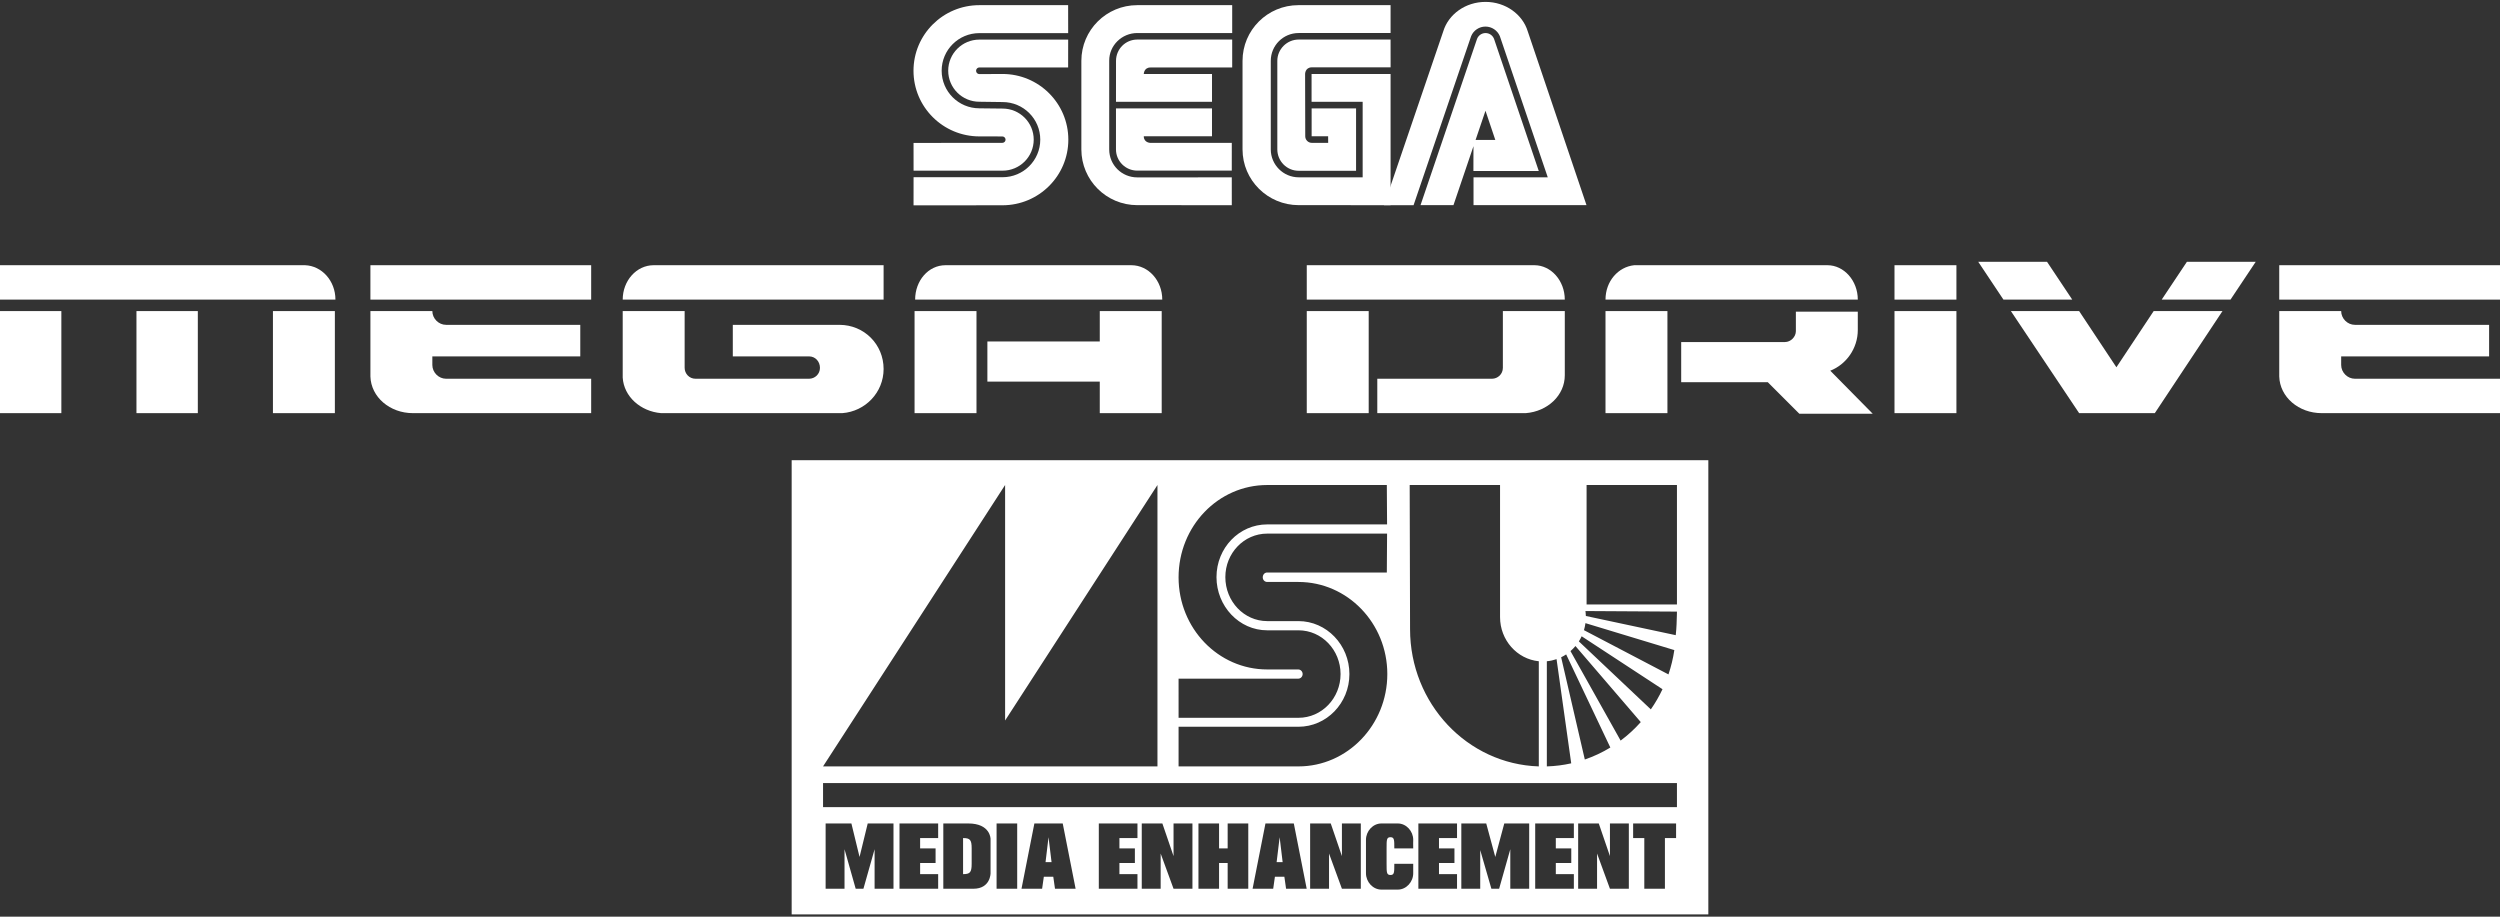<svg clip-rule="evenodd" fill-rule="evenodd" stroke-linejoin="round" stroke-miterlimit="2" viewBox="0 0 600 220" xmlns="http://www.w3.org/2000/svg"><rect x="0" y="0" width="600" height="220" fill="#333333" stroke="none"/><g fill="#fff"><path d="m410 110.455h-220v109h220zm-70.827 99.133c0 2.062-1.65 3.917-3.711 3.917h-3.918c-2.061 0-3.711-1.855-3.711-3.917v-8.041c0-2.061 1.65-3.917 3.711-3.917h3.918c2.061 0 3.711 1.856 3.711 3.917 0 0-.035 1.625 0 2.062h-4.536c0-2.062 0-2.68-.928-2.68s-.928.618-.928 2.68v3.711c0 2.062 0 2.68.934 2.68.922 0 .922-.618.922-2.68h4.536zm38.554-11.958v3.505h-4.33v2.474h3.711v3.505h-3.711v2.68h4.33v3.505h-9.278v-15.669zm5.979 0 2.68 7.835v-7.835h4.536v15.669h-4.536l-3.092-8.453v8.453h-4.536v-15.669zm18.556 0v3.505h-2.681v12.164h-4.948v-12.164h-2.68v-3.505zm-197.926 0 1.955 8.041 1.962-8.041h6.185v15.669h-4.535v-9.484l-2.681 9.484h-1.855l-2.68-9.484v9.484h-4.536v-15.669zm43.915 0h6.803l3.093 15.669h-4.948l-.412-2.886h-2.268l-.413 2.886h-4.948zm55.46 0h6.804l3.092 15.669h-4.948l-.412-2.886h-2.268l-.412 2.886h-4.948zm-59.584 0v15.669h-4.948v-15.669zm74.841 7.216v8.453h-4.536v-15.669h4.948l2.68 7.835v-7.835h4.536v15.669h-4.536zm37.729-7.216 2.171 8.041 2.159-8.041h5.979v15.669h-4.536v-9.484l-2.68 9.484h-1.856l-2.68-9.278v9.278h-4.536v-15.669zm-77.727 0 2.681 7.835v-7.835h4.535v15.669h-4.535l-3.093-8.453v8.453h-4.536v-15.669zm-53.811 0v3.505h-4.329v2.474h3.711v3.505h-3.711v2.68h4.329v3.505h-9.277v-15.669zm120.199 9.484v2.68h4.33v3.505h-9.278v-15.669h9.278v3.505h-4.33v2.474h3.711v3.505zm-52.78 6.185h-4.948v-15.669h4.948v5.979h2.062v-5.979h4.948v15.669h-4.948v-6.185h-2.062zm-66.182 0v-15.669h5.979c5.361 0 5.361 3.711 5.361 3.711v8.247s0 3.711-4.124 3.711zm42.266-6.185v2.68h4.329v3.505h-9.277v-15.669h9.277v3.505h-4.329v2.474h3.711v3.505zm-35.462-3.505c.008-2.066-.412-2.474-2.062-2.474v8.659c1.65 0 2.062-.412 2.062-2.474zm73.191 3.299h1.444l-.72-5.979zm-55.46 0h1.443l-.728-5.979zm151.537-18.968v5.773h-204.936v-5.773zm-119.609-4.003h28.77c11.759 0 21.328-9.945 21.328-22.163 0-12.216-9.569-22.102-21.328-22.102h-7.501c-.591 0-1.066-.49-1.066-1.105 0-.675.473-1.166 1.066-1.166h28.712l.06-9.333h-28.772c-5.554 0-10.044 4.667-10.044 10.439 0 5.832 4.488 10.559 10.044 10.559h7.501c6.735 0 12.231 5.712 12.231 12.71 0 6.999-5.496 12.647-12.231 12.647h-28.77zm86.455-25.236c-5.221-.518-9.302-5.067-9.302-10.597v-31.7h-21.687c.013 1.894.09 33.119.09 34.592 0 17.858 13.743 32.398 30.899 32.941zm7.779 24.501-3.519-25.005c-.742.257-1.525.429-2.332.504v25.236c2.002-.059 3.958-.311 5.851-.735zm-135.867-10.284 36.565-56.514v67.533h-80.259l43.694-67.533zm145.255 6.491-10.602-22.35c-.385.257-.786.485-1.204.688l5.681 24.536c2.152-.737 4.203-1.704 6.125-2.874zm7.305-6.105-15.678-18.254c-.364.436-.764.845-1.191 1.215l12.033 21.479c1.754-1.308 3.375-2.799 4.836-4.44zm-110.927-1.031h28.77c5.614 0 10.105-4.727 10.105-10.499 0-5.771-4.49-10.498-10.105-10.498h-7.501c-6.734 0-12.171-5.771-12.171-12.77 0-7 5.438-12.647 12.171-12.647h28.77l-.059-9.455h-28.714c-11.756 0-21.267 9.884-21.267 22.163 0 12.217 9.511 22.102 21.267 22.102h7.444c.59 0 1.064.492 1.064 1.105 0 .614-.473 1.105-1.064 1.105h-28.712zm116.14-6.863-19.402-12.701c-.198.425-.425.836-.673 1.227l17.275 16.316c1.062-1.522 1.998-3.141 2.8-4.842zm2.84-9.388-21.33-6.466c-.076.576-.197 1.141-.359 1.683l20.281 10.621c.633-1.876 1.11-3.825 1.408-5.838zm.612-8.445c.006-.235.012-.496.017-.79l-22.01-.135c0 .018.001.036 0 .053h.069c.047.374.071.749.079 1.132l21.57 4.605c.21-1.796.233-3.489.275-4.865zm.017-31.173h-21.687v28.668h21.687z"/><path d="m431.009 74.66v4.816c0 1.377-1.238 2.615-2.615 2.615h-24.908v9.633h20.78l7.569 7.569h17.615l-10.184-10.321c3.853-1.514 6.606-5.367 6.606-9.771v-4.403h-14.863z"/><path d="m0 74.66h14.725v24.495h-14.725z"/><path d="m32.752 74.66h14.725v24.495h-14.725z"/><path d="m65.505 74.66h14.862v24.495h-14.862z"/><path d="m88.899 74.66v15.688c.138 4.954 4.679 8.807 10.184 8.807h42.798v-8.256h-34.817c-1.789 0-3.303-1.514-3.303-3.303v-2.064h35.505v-7.569h-32.202c-1.789 0-3.303-1.514-3.303-3.303z"/><path d="m149.45 74.66v15.963c.275 4.542 4.266 8.12 9.22 8.532h43.486c5.505-.412 9.908-4.954 9.908-10.596 0-5.917-4.679-10.596-10.596-10.596h-25.596v7.569h18.302c1.514 0 2.615 1.238 2.615 2.752s-1.239 2.615-2.615 2.615h-27.247c-1.514 0-2.615-1.239-2.615-2.615v-13.624z"/><path d="m219.495 74.66h14.862v24.495h-14.862z"/><path d="m263.945 74.66v7.294h-26.973v9.633h26.973v7.568h14.862v-24.495z"/><path d="m313.624 74.66h14.862v24.495h-14.862z"/><path d="m360.688 74.66v13.624c0 1.514-1.238 2.615-2.615 2.615h-27.523v8.256h35.643c5.229-.412 9.357-4.266 9.357-9.082v-15.413z"/><path d="m385.321 74.66h14.862v24.495h-14.862z"/><path d="m454.679 74.66h14.862v24.495h-14.862z"/><path d="m482.615 74.66 16.376 24.495h18.165l16.238-24.495h-16.513l-8.945 13.486-8.945-13.486z"/><path d="m547.018 74.66v15.688c.138 4.954 4.679 8.807 10.184 8.807h42.798v-8.256h-34.817c-1.789 0-3.302-1.514-3.302-3.303v-2.064h35.504v-7.569h-32.202c-1.789 0-3.302-1.514-3.302-3.303z"/><path d="m474.771 62.825 6.055 9.083h16.513l-6.055-9.083z"/><path d="m524.862 62.825-6.055 9.083h16.514l6.055-9.083z"/><path d="m0 63.651v8.257h80.505c0-4.542-3.303-8.12-7.294-8.257z"/><path d="m88.899 63.651h52.982v8.257h-52.982z"/><path d="m156.881 63.651c-4.129 0-7.431 3.715-7.431 8.257h62.614v-8.257z"/><path d="m226.927 63.651c-4.129 0-7.294 3.715-7.294 8.257h59.312c0-4.542-3.303-8.257-7.431-8.257z"/><path d="m313.624 63.651v8.257h61.926c0-4.542-3.302-8.257-7.293-8.257z"/><path d="m392.202 63.651c-3.853.413-6.881 3.853-6.881 8.257h60.551c0-4.542-3.303-8.257-7.294-8.257z"/><path d="m454.679 63.651h14.862v8.257h-14.862z"/><path d="m547.018 63.651h52.982v8.257h-52.982z"/><g fill-rule="nonzero"><path d="m219.249 49.287 21.342-.022c8.732 0 15.808-7.054 15.808-15.747 0-8.71-7.076-15.765-15.808-15.765l-5.543.03c-.436 0-.791-.358-.791-.799 0-.44.355-.799.791-.799l21.304.004.009-6.683h-21.317c-4.121 0-7.475 3.348-7.475 7.461 0 4.118 3.353 7.452 7.475 7.452l5.569.074c5.003 0 9.051 4.035 9.051 9.013 0 4.981-4.048 9.025-9.051 9.025h-21.356z"/><path d="m219.257 40.962h21.356c4.134 0 7.478-3.335 7.478-7.457 0-4.117-3.344-7.448-7.478-7.448l-5.569-.061c-4.994 0-9.047-4.039-9.047-9.029 0-4.977 4.053-9.017 9.047-9.017l21.317-.004-.009-6.709h-21.304c-8.722 0-15.808 7.046-15.808 15.747s7.086 15.752 15.808 15.752l5.513.009c.419 0 .773.341.773.773 0 .424-.354.765-.773.765l-21.312.017zm53.689 1.611c-3.703 0-6.736-2.951-6.736-6.718v-21.321c0-3.624 3.033-6.605 6.736-6.605l22.781.004v-6.696h-22.781c-7.413 0-13.419 5.983-13.419 13.371v21.247c0 7.389 6.006 13.381 13.419 13.381l22.686.009-.005-6.68z"/><path d="m267.844 14.608c0-2.825 2.272-5.115 5.102-5.115h22.781v6.705h-19.627c-1.572 0-1.594 1.56-1.594 1.56h16.374v6.675h-23.044zm5.102 26.341c-2.821 0-5.111-2.277-5.111-5.094v-9.833h23.045v6.689h-16.375c.022 1.572 1.594 1.58 1.594 1.58h19.532l-.004 6.649zm38.745 1.607c-3.69 0-6.705-3.007-6.705-6.701v-21.248c0-3.698 2.994-6.679 6.687-6.679h22.065v-6.691h-22.116c-7.41 0-13.415 5.983-13.415 13.371v21.247c0 7.389 6.057 13.381 13.466 13.381l22.065.009v-31.487h-18.962v6.675h12.261v18.123z"/><path d="m306.558 35.855c0 2.83 2.29 5.133 5.115 5.133h13.782v-14.975h-10.663v6.698h3.958l.012 1.572h-3.939c-.86 0-1.564-.713-1.564-1.572l-.035-14.958s-.005-1.555 1.581-1.594h18.94l-.008-6.671-22.065.005c-2.806 0-5.115 2.309-5.115 5.115v21.247m47.914-26.462c.306-.873 1.135-1.461 2.061-1.461.925 0 1.754.588 2.06 1.461l10.711 31.642h-15.683l.017-7.444h5.241l-2.36-7.011-7.686 22.659h-7.906z"/><path d="m371.462 42.556h-17.816v6.683h27.114l-14.102-41.721c-1.235-4.07-5.309-7.063-10.131-7.063-4.83 0-8.891 2.98-10.136 7.046l-14.231 41.739h7.099l13.817-40.572c.577-1.386 1.938-2.292 3.439-2.29 1.498.002 2.857.902 3.443 2.281z"/></g></g></svg>
